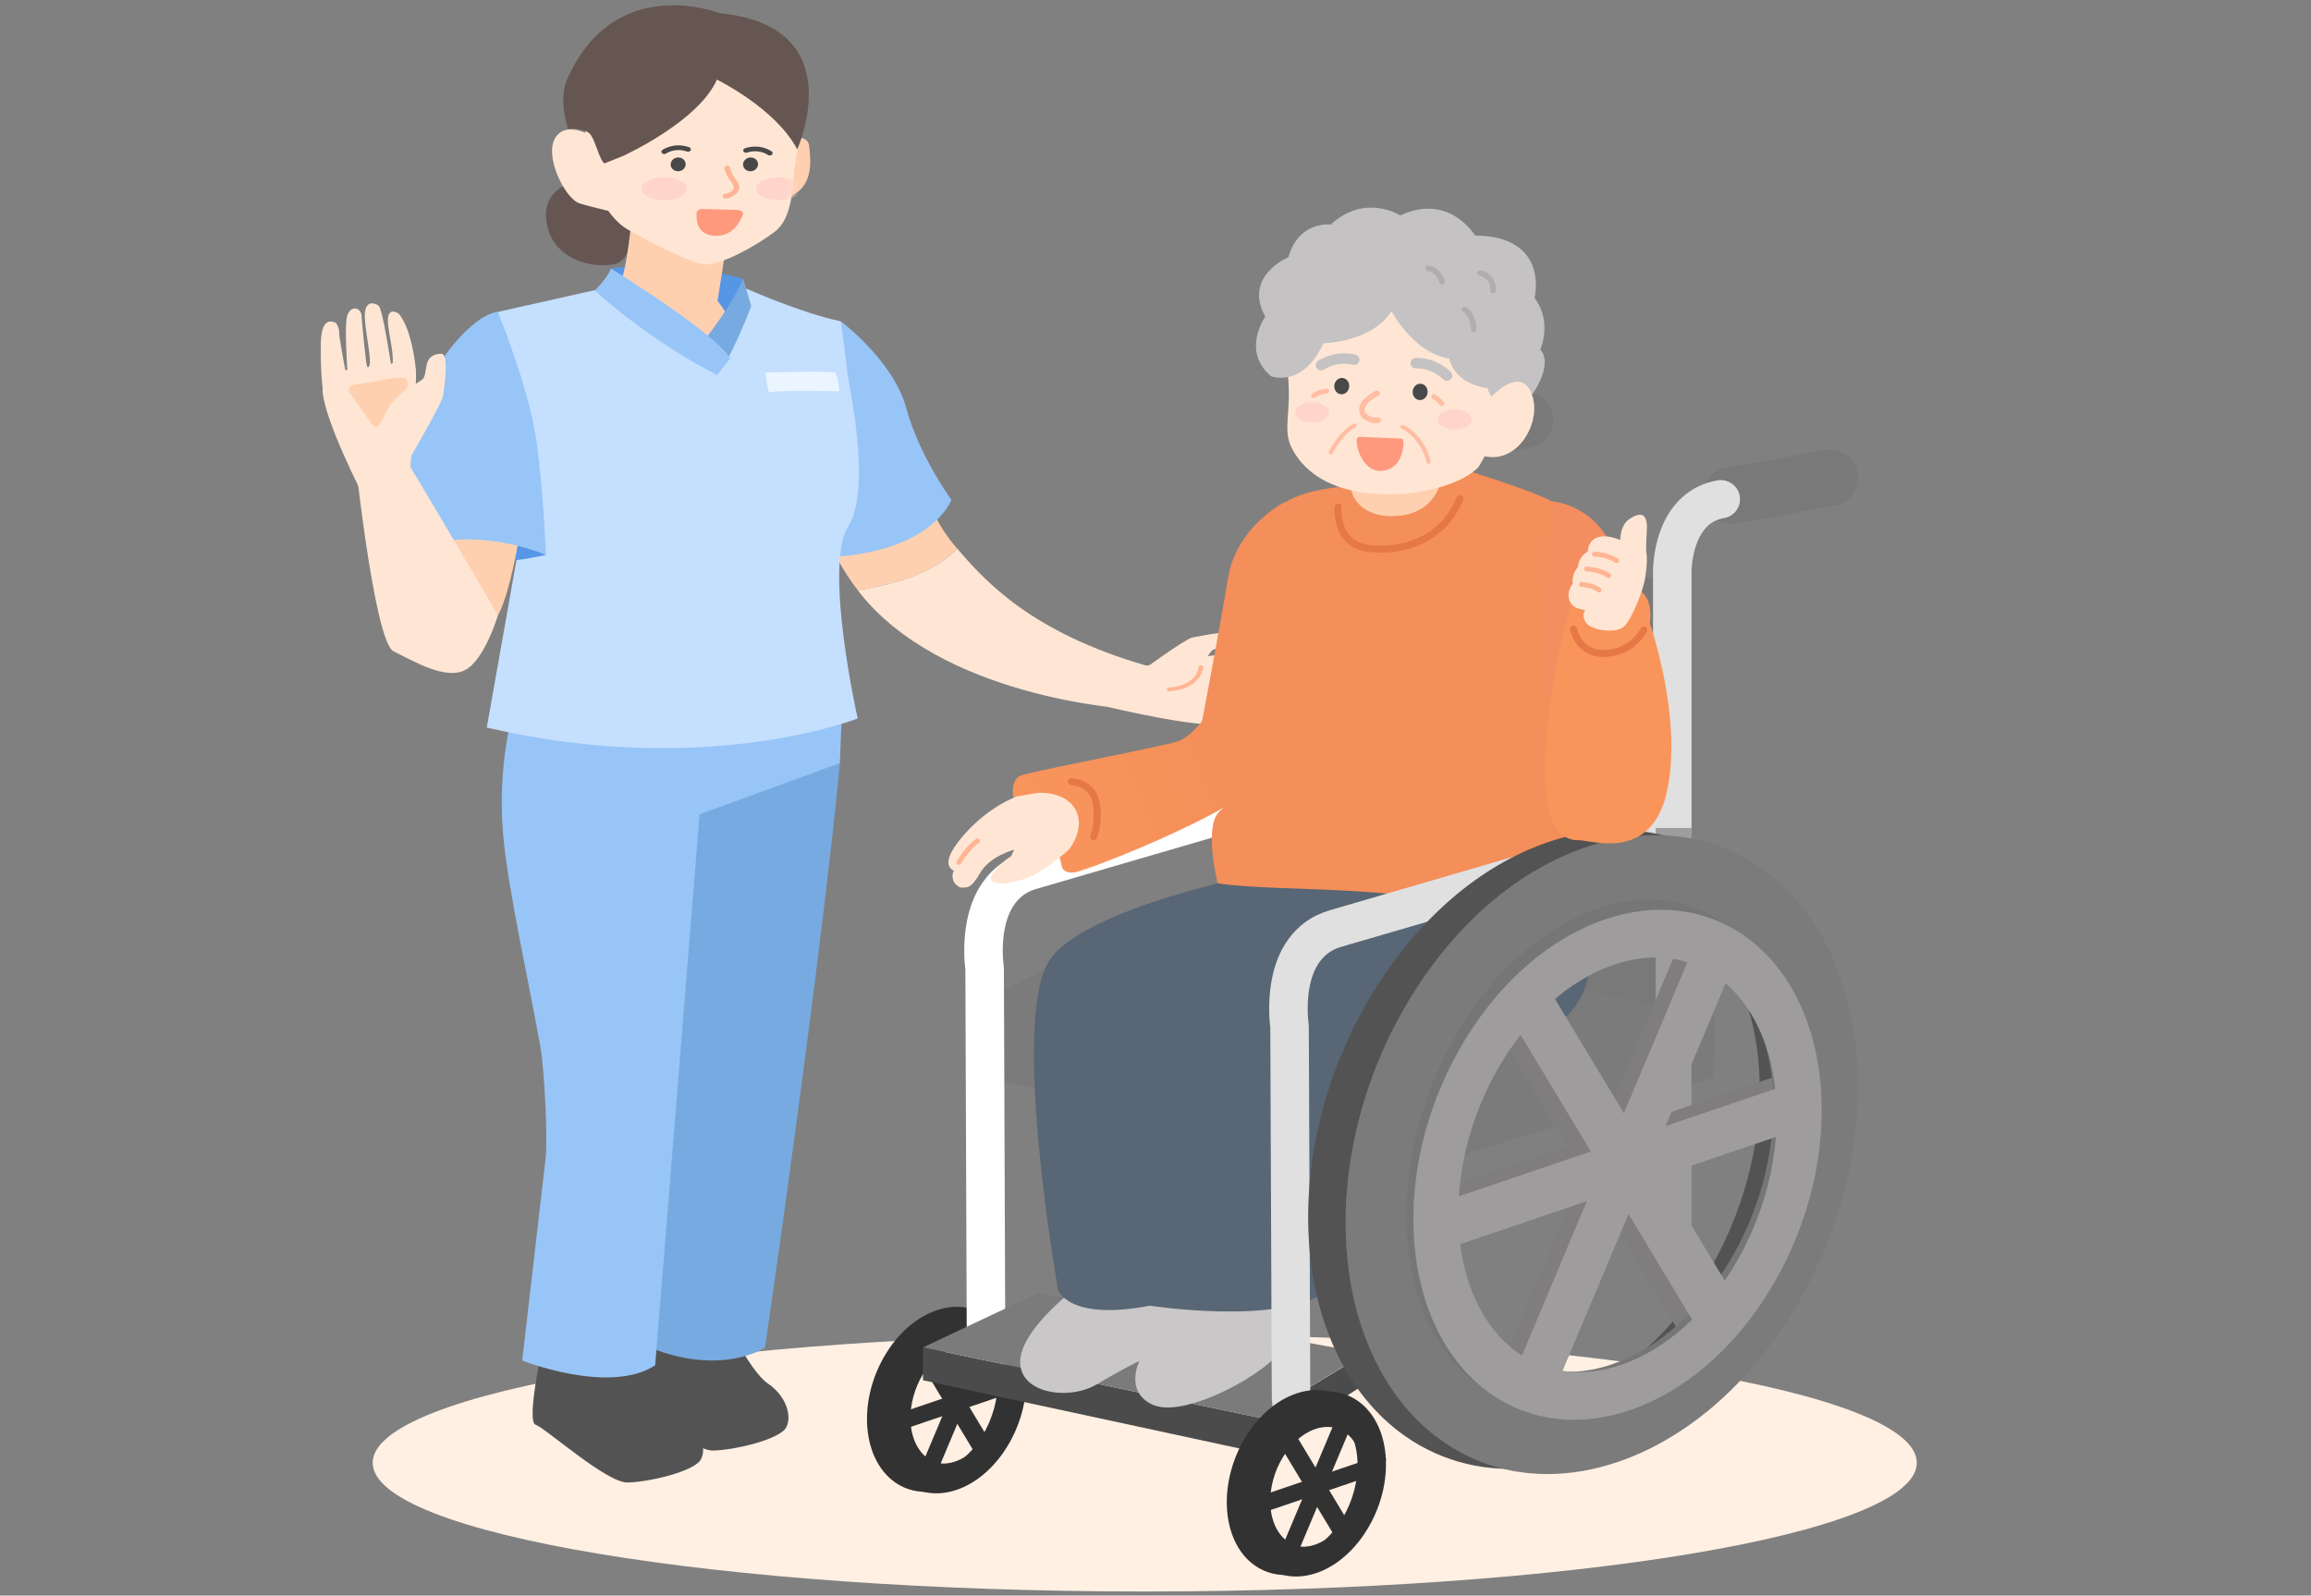 <svg width="320" height="221" viewBox="0 0 320 221" fill="none" xmlns="http://www.w3.org/2000/svg">
<rect x="0" y="0" width="320" height="221" fill="#808080" stroke="none"/>
<g clip-path="url(#clip0_8737_25721)">
<g clip-path="url(#clip1_8737_25721)">
<path d="M158.511 220.433C217.554 220.433 265.417 212.452 265.417 202.607C265.417 192.763 217.554 184.782 158.511 184.782C99.469 184.782 51.605 192.763 51.605 202.607C51.605 212.452 99.469 220.433 158.511 220.433Z" fill="#FFF0E3"/>
<path d="M100.614 183.116C100.614 183.116 103.958 190.043 106.335 191.63C108.713 193.218 109.753 196.024 108.862 197.707C107.97 199.391 101.58 200.875 98.682 200.912C95.785 200.949 87.313 193.35 85.977 192.909C84.64 192.468 86.942 182.092 86.942 182.092L100.615 183.115L100.614 183.116Z" fill="#545353"/>
<path d="M88.802 187.539C88.802 187.539 92.147 194.466 94.524 196.053C96.902 197.641 97.942 200.447 97.051 202.13C96.16 203.813 89.768 205.298 86.871 205.335C83.973 205.372 75.502 197.773 74.165 197.332C72.829 196.891 75.131 186.515 75.131 186.515L88.804 187.538L88.802 187.539Z" fill="#545353"/>
<path d="M115.687 98.448L116.291 105.697C116.291 105.697 114.472 127.318 105.94 186.649C105.94 186.649 100.083 190.671 89.978 186.649V109.715L115.687 98.448Z" fill="#77AAE0"/>
<path d="M71.163 98.187C71.163 98.187 68.785 105.71 69.676 115.687C70.363 123.367 73.328 136.452 74.858 145.176C75.353 147.996 75.876 157.607 75.548 160.445L72.309 188.437C72.309 188.437 84.333 193.231 90.721 189.112L96.872 112.782L116.292 105.697L116.743 94.436L71.161 98.188L71.163 98.187Z" fill="#98C5F7"/>
<path d="M132.534 75.978C129.84 72.857 129.202 70.674 129.202 70.674L115.688 76.871C116.573 78.617 117.611 80.239 118.764 81.748C122.721 81.161 129.166 79.67 132.534 75.977V75.978Z" fill="#FFD0B0"/>
<path d="M132.534 75.978C129.167 79.67 122.721 81.162 118.765 81.749C130.099 96.573 155.868 98.156 155.868 98.156L158.826 92.223C142.691 87.576 136.354 80.404 132.534 75.979V75.978Z" fill="#FFE6D4"/>
<path d="M116.425 44.506C116.425 44.506 123.712 49.935 125.497 56.545C127.28 63.155 131.739 69.231 131.739 69.231C131.739 69.231 129.063 76.828 113.608 77.225L116.426 44.506H116.425Z" fill="#98C5F7"/>
<path d="M103.298 39.956C103.298 39.956 110.845 43.331 116.425 44.505C116.425 44.505 117.322 50.947 117.322 51.619C117.322 52.291 120.869 67.445 117.441 72.944C114.013 78.442 118.762 99.508 118.762 99.508C118.762 99.508 97.72 107.861 67.403 100.772L71.601 77.078L68.932 43.199L82.331 40.193L103.297 39.958L103.298 39.956Z" fill="#C5DFFF"/>
<path d="M109.867 19.076C109.867 19.076 111.956 18.696 112.063 20.352C112.17 22.008 113.012 26.245 108.455 27.598C103.897 28.95 109.867 19.076 109.867 19.076Z" fill="#FFD0B0"/>
<path d="M84.627 37.206C84.627 37.206 91.433 35.647 102.891 38.593L102.411 43.324L97.259 46.566L87.103 39.791L84.627 37.206Z" fill="#5597E5"/>
<path d="M79.57 25.212C79.57 25.212 74.814 25.995 75.706 30.969C76.599 35.942 81.939 37.206 85.011 36.605C88.083 36.005 88.181 29.085 88.181 29.085L79.57 25.212Z" fill="#665651"/>
<path d="M87.58 29.085C87.58 29.085 86.811 38.263 85.678 39.465C84.963 40.224 96.526 50.584 100.375 47.53C102.783 45.618 99.356 41.679 99.356 41.679L100.641 33.544L87.58 29.084V29.085Z" fill="#FFD0B0"/>
<path d="M111.384 15.478C111.384 15.478 110.218 21.587 109.975 23.722C109.733 25.856 109.723 30.248 107.3 32.077C104.878 33.907 100.174 36.655 97.64 36.605C95.993 36.573 90.624 33.861 86.99 31.828C83.357 29.795 81.221 23.61 81.342 21.069C81.464 18.528 78.434 11.005 86.914 5.923C95.393 0.84 108.839 6.737 109.566 9.582C109.566 9.582 111.747 11.513 111.383 15.478H111.384Z" fill="#FFE6D4"/>
<path d="M82.252 19.033C82.252 19.033 78.572 16.532 76.923 19.033C75.272 21.534 78.224 27.531 80.254 28.169C82.284 28.808 85.678 29.52 85.678 29.52L82.253 19.033H82.252Z" fill="#FFE6D4"/>
<path d="M86.303 21.586C86.303 21.586 96.687 16.875 99.27 11.03C99.27 11.03 107.436 15.015 110.391 20.69C110.391 20.69 118.134 3.593 99.634 1.826C99.634 1.826 85.303 -3.867 78.649 10.724C78.649 10.724 77.186 13.091 78.649 17.862C78.649 17.862 81.086 17.616 81.818 18.707C82.549 19.797 83.012 22.153 83.695 22.633L86.302 21.586H86.303Z" fill="#665651"/>
<path d="M100.441 27.504C100.264 27.504 100.104 27.401 100.063 27.25C100.015 27.075 100.146 26.9 100.356 26.861C100.955 26.747 101.398 26.496 101.542 26.187C101.664 25.929 101.586 25.628 101.312 25.292C100.424 24.2 100.319 23.314 100.316 23.277C100.296 23.098 100.454 22.94 100.667 22.922C100.88 22.906 101.068 23.037 101.088 23.216C101.089 23.228 101.19 23.985 101.953 24.925C102.485 25.579 102.416 26.103 102.264 26.426C102.021 26.942 101.387 27.333 100.526 27.496C100.498 27.502 100.468 27.504 100.441 27.504Z" fill="#FFB594"/>
<path d="M104.96 22.859C104.89 23.385 104.374 23.768 103.804 23.716C103.236 23.663 102.831 23.195 102.899 22.669C102.969 22.143 103.485 21.76 104.055 21.812C104.623 21.865 105.028 22.333 104.96 22.859Z" fill="#494848"/>
<path d="M94.936 22.859C94.866 23.385 94.349 23.768 93.78 23.716C93.212 23.663 92.806 23.195 92.875 22.669C92.944 22.143 93.461 21.76 94.03 21.812C94.599 21.865 95.004 22.333 94.936 22.859Z" fill="#494848"/>
<path d="M106.592 21.536C106.511 21.536 106.428 21.515 106.359 21.47C104.942 20.57 103.524 21.107 103.465 21.131C103.271 21.207 103.04 21.138 102.95 20.975C102.858 20.812 102.939 20.62 103.133 20.543C103.209 20.512 105.026 19.806 106.829 20.951C106.999 21.06 107.033 21.264 106.903 21.407C106.827 21.492 106.711 21.536 106.594 21.536H106.592Z" fill="#494848"/>
<path d="M91.973 21.338C91.862 21.338 91.751 21.298 91.675 21.221C91.538 21.083 91.56 20.879 91.724 20.764C91.788 20.718 93.339 19.654 95.424 20.387C95.622 20.456 95.715 20.647 95.632 20.812C95.55 20.978 95.323 21.056 95.125 20.987C93.485 20.41 92.273 21.229 92.221 21.263C92.149 21.313 92.061 21.338 91.974 21.338H91.973Z" fill="#494848"/>
<path d="M102.077 29.081L97.366 28.939C96.891 28.925 96.488 29.137 96.463 29.414C96.377 30.387 96.475 32.46 98.822 32.648C101.414 32.856 102.498 30.735 102.875 29.683C102.983 29.382 102.604 29.097 102.079 29.082L102.077 29.081Z" fill="#FF997D"/>
<path d="M97.26 47.44C97.26 47.44 101.465 42.278 102.892 38.593L104.022 42.389C104.022 42.389 100.753 50.988 99.377 51.365L97.26 47.44Z" fill="#77AAE0"/>
<path d="M84.627 37.206C84.627 37.206 99.363 46.299 101.092 49.668L99.313 51.939C99.313 51.939 90.934 47.921 82.333 40.22C82.333 40.22 83.761 38.992 84.629 37.207L84.627 37.206Z" fill="#98C5F7"/>
<path d="M106.4 51.587C106.4 51.587 113.683 51.369 115.688 51.587C115.688 51.587 116.133 52.647 116.208 54.206C116.208 54.206 108.753 53.946 106.449 54.351L105.94 51.643L106.399 51.587H106.4Z" fill="#EBF5FF"/>
<path d="M91.972 27.726C93.712 27.726 95.122 27.012 95.122 26.131C95.122 25.25 93.712 24.536 91.972 24.536C90.233 24.536 88.823 25.25 88.823 26.131C88.823 27.012 90.233 27.726 91.972 27.726Z" fill="#FFD5C9"/>
<mask id="mask0_8737_25721" style="mask-type:luminance" maskUnits="userSpaceOnUse" x="80" y="3" width="32" height="34">
<path d="M111.384 15.478C111.384 15.478 110.218 21.587 109.975 23.722C109.733 25.856 109.723 30.248 107.3 32.077C104.878 33.907 100.174 36.655 97.64 36.605C95.993 36.573 90.624 33.861 86.99 31.828C83.357 29.795 81.221 23.61 81.342 21.069C81.464 18.528 78.434 11.005 86.914 5.923C95.393 0.84 108.839 6.737 109.566 9.582C109.566 9.582 111.747 11.513 111.383 15.478H111.384Z" fill="white"/>
</mask>
<g mask="url(#mask0_8737_25721)">
<path d="M107.825 27.726C109.564 27.726 110.974 27.012 110.974 26.131C110.974 25.25 109.564 24.536 107.825 24.536C106.086 24.536 104.676 25.25 104.676 26.131C104.676 27.012 106.086 27.726 107.825 27.726Z" fill="#FFD5C9"/>
</g>
<path d="M75.593 76.871C75.593 76.871 71.884 77.662 69.209 77.828L69.878 73.317L75.593 76.871Z" fill="#5597E5"/>
<path d="M55.947 72.382C55.947 72.382 53.42 85.102 55.054 86.349C56.689 87.596 63.079 90.215 68.429 85.851C68.429 85.851 70.064 85.283 72.144 73.005C74.224 60.727 55.945 72.382 55.945 72.382H55.947Z" fill="#FFD0B0"/>
<path d="M68.933 43.198C68.933 43.198 73.185 53.6 74.225 60.729C75.265 67.858 75.593 76.872 75.593 76.872C75.593 76.872 68.169 73.521 59.847 75.168L53.13 76.599C53.13 76.599 55.499 63.617 57.729 56.801C59.958 49.985 65.582 43.545 68.933 43.198Z" fill="#98C5F7"/>
<path d="M48.891 61.043C48.891 61.043 51.725 88.844 54.505 90.216C57.285 91.587 61.633 94.187 64.363 92.825C67.093 91.463 68.936 85.243 68.936 85.243C68.936 85.243 62.15 73.541 56.82 64.668C51.49 55.796 48.892 61.043 48.892 61.043H48.891Z" fill="#FFE6D4"/>
<path d="M157.691 92.382C157.691 92.382 167.442 90.637 169.321 90.688C171.201 90.739 170.671 99.317 168.558 100.158C166.443 101 153.298 97.896 153.298 97.896L157.691 92.382V92.382Z" fill="#FFE6D4"/>
<path d="M157.653 93.224C157.653 93.224 164.06 88.519 165.088 88.304C166.116 88.089 171.141 87.094 171.219 87.933C171.41 90.032 168.32 89.397 167.716 90.228C167.112 91.059 166.443 91.821 166.443 91.821L157.653 93.224Z" fill="#FFE6D4"/>
<path d="M169.321 90.688C169.321 90.688 175.041 90.206 177.424 91.882C177.424 91.882 178.455 92.666 177.09 92.975C175.725 93.284 171.978 92.242 170.075 92.983V93.304C170.075 93.304 177.84 93.363 178.281 93.745C178.721 94.125 178.828 94.809 177.087 95.098C175.347 95.387 170.788 94.916 169.871 95.263C169.871 95.263 169.669 95.648 170.027 95.729C170.385 95.809 177.067 95.44 177.446 95.495C177.826 95.549 178.519 96.49 177.223 96.951C175.927 97.411 170.053 97.587 170.053 97.587L169.915 98.079C169.915 98.079 175.033 98.033 175.525 97.953C176.017 97.873 176.933 97.753 177 97.993C177.067 98.234 178.073 99.576 173.938 99.958C169.804 100.338 167.703 100.296 167.703 100.296L167.592 94.686L169.322 90.687L169.321 90.688Z" fill="#FFE6D4"/>
<path d="M161.887 95.757C161.729 95.757 161.592 95.655 161.577 95.519C161.562 95.374 161.689 95.248 161.86 95.235C165.789 94.934 165.97 92.493 165.975 92.389C165.983 92.249 166.121 92.139 166.287 92.139C166.292 92.139 166.296 92.139 166.301 92.139C166.472 92.145 166.605 92.266 166.599 92.41C166.598 92.44 166.405 95.411 161.917 95.755C161.908 95.755 161.898 95.755 161.889 95.755L161.887 95.757Z" fill="#FFB594"/>
<path d="M56.819 64.669C56.819 64.669 57.792 52.944 57.577 51.14C57.452 50.093 46.591 51.902 45.122 52.717C42.88 53.962 49.637 67.344 49.637 67.344L56.818 64.668L56.819 64.669Z" fill="#FFE6D4"/>
<path d="M56.562 63.797C56.562 63.797 61.146 55.93 61.319 54.919C61.491 53.908 62.259 48.974 61.106 48.999C58.227 49.061 59.452 51.949 58.391 52.626C57.329 53.303 56.371 54.033 56.371 54.033L56.562 63.798V63.797Z" fill="#FFE6D4"/>
<path d="M57.577 51.14C57.577 51.14 57.105 45.684 55.225 43.463C55.225 43.463 54.01 42.533 53.749 43.878C53.489 45.223 54.549 48.438 54.372 50.29L54.137 50.414C54.137 50.414 52.976 42.696 52.407 42.318C51.837 41.941 50.719 41.608 50.528 43.31C50.337 45.013 51.516 49.706 51.153 50.624C51.153 50.624 50.976 51.08 50.825 50.746C50.674 50.412 50.068 44.283 50.082 43.912C50.133 42.646 48.612 42.132 48.089 43.698C47.652 45.005 48.099 51.245 48.099 51.245H47.809C47.809 51.245 46.909 46.523 46.96 46.042C47.012 45.561 46.627 44.661 46.293 44.625C45.957 44.589 44.453 43.789 44.418 47.797C44.383 51.806 44.686 53.815 44.686 53.815L52.336 53.265L57.578 51.139L57.577 51.14Z" fill="#FFE6D4"/>
<path d="M52.854 58.356C53.826 56.177 54.54 55.281 56.185 53.977C56.543 53.694 56.606 52.499 56.133 52.385C54.864 52.081 52.074 52.851 48.891 53.313C48.466 53.375 48.145 54.016 48.381 54.319L51.419 58.664C51.681 58.999 52.337 59.512 52.854 58.356Z" fill="#FFD0B0"/>
<path d="M196.061 70.511C197.145 70.773 231.68 81.019 231.68 81.019L233.031 143.89L188.595 132.619L196.062 70.513L196.061 70.511Z" fill="#7A7979"/>
<path d="M137.346 137.98V149.576L198.683 161.171L237.256 149.246L237.51 140.939L137.346 137.98Z" fill="#7C7B7B"/>
<path d="M199.469 153.903L237.51 140.939L162.468 125.193L137.346 137.98L198.137 153.903H199.469Z" fill="#7C7B7B"/>
<path d="M129.193 206.562C127.28 206.811 125.456 206.385 123.928 205.309C121.597 203.67 120.188 200.673 120.06 197.088C119.945 193.849 120.864 190.454 122.647 187.531C124.46 184.56 126.958 182.414 129.681 181.488C132.224 180.624 134.722 180.921 136.716 182.324C139.047 183.963 140.455 186.96 140.583 190.545C140.698 193.785 139.78 197.18 137.997 200.102C136.184 203.073 133.685 205.22 130.962 206.145C130.368 206.347 129.776 206.485 129.192 206.561L129.193 206.562ZM131.484 183.633C131.055 183.688 130.617 183.792 130.173 183.942C125.743 185.448 122.299 191.169 122.496 196.693C122.596 199.526 123.667 201.863 125.432 203.106C126.874 204.12 128.616 204.322 130.472 203.692C134.902 202.187 138.345 196.466 138.149 190.942C138.048 188.109 136.978 185.771 135.213 184.529C134.117 183.758 132.846 183.456 131.484 183.633Z" fill="#333232"/>
<path d="M128.335 203.506L127.518 203.204L135.163 185.026L135.98 185.326L128.335 203.506Z" fill="#333232"/>
<path d="M135.525 202.137L126.338 186.882L127.114 186.304L136.301 201.559L135.525 202.137Z" fill="#333232"/>
<path d="M124.427 196.743L124.245 195.836L141.939 189.822L142.121 190.73L124.427 196.743Z" fill="#333232"/>
<path d="M131.143 204.596C129.578 204.799 128.085 204.451 126.836 203.572C124.925 202.228 123.769 199.767 123.664 196.821C123.569 194.154 124.325 191.359 125.794 188.952C127.284 186.51 129.335 184.746 131.57 183.987C133.651 183.28 135.695 183.523 137.325 184.67C139.237 186.014 140.392 188.475 140.497 191.42C140.592 194.088 139.836 196.883 138.368 199.29C136.877 201.732 134.826 203.496 132.591 204.254C132.104 204.42 131.62 204.533 131.142 204.595L131.143 204.596ZM133.022 185.547C132.664 185.593 132.3 185.679 131.935 185.802C128.202 187.07 125.3 191.882 125.466 196.529C125.551 198.917 126.456 200.89 127.949 201.94C129.156 202.79 130.676 202.967 132.228 202.439C135.961 201.171 138.862 196.359 138.697 191.713C138.612 189.324 137.706 187.352 136.214 186.302C135.291 185.652 134.185 185.395 133.022 185.547Z" fill="#333232"/>
<path d="M130.693 206.77C128.78 207.019 126.956 206.593 125.428 205.517C123.097 203.878 121.688 200.881 121.56 197.296C121.445 194.057 122.364 190.662 124.147 187.739C125.96 184.768 128.458 182.622 131.181 181.696C133.724 180.832 136.222 181.129 138.216 182.532C140.547 184.171 141.955 187.167 142.083 190.753C142.198 193.993 141.28 197.388 139.497 200.31C137.684 203.282 135.185 205.428 132.462 206.353C131.868 206.555 131.276 206.693 130.692 206.769L130.693 206.77ZM132.984 183.841C132.555 183.896 132.117 184 131.673 184.15C127.243 185.656 123.799 191.377 123.996 196.901C124.096 199.734 125.167 202.071 126.932 203.312C128.374 204.326 130.116 204.529 131.972 203.899C136.402 202.393 139.845 196.673 139.649 191.148C139.548 188.315 138.478 185.978 136.713 184.737C135.617 183.966 134.346 183.664 132.984 183.841Z" fill="#333232"/>
<path d="M131.547 204.606C130.025 204.804 128.575 204.465 127.358 203.61C125.502 202.303 124.378 199.914 124.276 197.053C124.185 194.462 124.918 191.75 126.343 189.414C127.791 187.042 129.783 185.33 131.955 184.592C133.977 183.904 135.966 184.14 137.553 185.257C139.409 186.563 140.533 188.953 140.635 191.814C140.726 194.405 139.993 197.117 138.568 199.453C137.12 201.825 135.128 203.537 132.956 204.275C132.483 204.435 132.012 204.546 131.547 204.606ZM133.366 186.16C133.022 186.205 132.672 186.288 132.319 186.407C128.718 187.631 125.917 192.275 126.077 196.761C126.16 199.066 127.032 200.969 128.471 201.98C129.634 202.798 131.098 202.968 132.592 202.46C136.193 201.236 138.994 196.59 138.834 192.106C138.751 189.801 137.879 187.898 136.44 186.887C135.551 186.262 134.486 186.015 133.366 186.16Z" fill="#333232"/>
<path d="M125.495 197.842L125.131 196.027L140.112 190.935L140.476 192.75L125.495 197.842Z" fill="#333232"/>
<path d="M136.056 201.656L127.999 188.277L129.551 187.12L137.608 200.5L136.056 201.656Z" fill="#333232"/>
<path d="M129.797 203.78L128.164 203.176L135.809 184.998L137.443 185.6L129.797 203.78Z" fill="#333232"/>
<path d="M197.48 64.515C195.614 64.515 193.959 63.189 193.618 61.3C193.235 59.177 194.655 57.146 196.789 56.765L210.453 54.324C212.588 53.942 214.632 55.354 215.015 57.476C215.399 59.599 213.98 61.63 211.844 62.011L198.18 64.452C197.945 64.494 197.711 64.515 197.48 64.515Z" fill="#7A7979"/>
<path d="M136.55 192.51C135.08 192.51 133.887 191.329 133.882 189.869L133.674 134.316C133.573 133.525 133.298 130.779 133.854 127.775C134.255 125.607 135.004 123.731 136.082 122.197C137.509 120.166 139.465 118.775 141.895 118.061C148.823 116.027 178.762 107.308 186.67 105.005V71.248C186.665 70.858 186.676 68.423 187.592 65.762C188.977 61.737 191.821 59.163 195.595 58.516C197.046 58.267 198.427 59.234 198.677 60.678C198.928 62.121 197.954 63.493 196.501 63.742C195.825 63.859 193.764 64.212 192.639 67.48C191.991 69.364 192.004 71.164 192.004 71.181C192.004 71.197 192.004 71.214 192.004 71.229V106.991C192.004 108.168 191.223 109.205 190.087 109.536C189.7 109.649 151.36 120.812 143.406 123.148C137.709 124.82 138.964 133.645 138.977 133.735C138.998 133.865 139.007 133.991 139.007 134.123L139.215 189.849C139.22 191.314 138.031 192.505 136.557 192.511C136.554 192.511 136.551 192.511 136.547 192.511L136.55 192.51Z" fill="white"/>
<path d="M239.702 72.537C237.836 72.537 236.181 71.211 235.84 69.322C235.456 67.199 236.877 65.168 239.011 64.787L252.675 62.346C254.811 61.964 256.853 63.376 257.237 65.498C257.62 67.621 256.201 69.651 254.066 70.033L240.402 72.474C240.167 72.516 239.933 72.537 239.702 72.537Z" fill="#7A7979"/>
<path d="M127.808 186.624V191.174L174.405 201.219L189.12 191.617V187.444L174.373 196.362L127.808 186.624Z" fill="#4C4B4B"/>
<path d="M143.785 179.078L127.808 186.624L174.373 196.362L189.061 187.444L143.785 179.078Z" fill="#7C7B7B"/>
<path d="M149.438 178.027C149.438 178.027 141.414 183.914 141.265 188.504C141.117 193.094 148.101 193.981 151.817 191.764C155.532 189.549 157.762 188.504 157.762 188.504C157.762 188.504 155.682 192.728 159.545 194.535C163.408 196.344 172.474 191.742 176.04 188.504C179.607 185.264 178.418 178.027 178.418 178.027H149.438Z" fill="#C9C7C7"/>
<path d="M183.058 119.305C183.058 119.305 150.186 124.569 145.109 133.36C140.032 142.151 146.506 178.625 146.506 178.625C146.506 178.625 147.863 183.039 159.211 180.84C159.211 180.84 176.529 183.538 183.392 179.077C183.392 179.077 180.242 158.639 185.42 150.322C190.577 142.038 231.097 154.311 217.381 120.172C214.304 112.513 183.057 119.304 183.057 119.304L183.058 119.305Z" fill="#586675"/>
<path d="M188.583 67.292C188.583 67.292 186.975 71.701 193.683 71.274C193.683 71.274 198.511 70.437 199.992 65.746L200.748 64.466C200.748 64.466 214.432 68.409 216.57 70.467C218.709 72.525 218.257 103.308 217.358 106.959C216.459 110.609 218.348 129.093 213.75 127.728C194.578 122.034 177.733 123.743 168.615 122.344C168.615 122.344 166.6 114.358 168.894 112.366C175.74 106.42 172.603 92.944 173.13 88.787C173.656 84.629 173.556 76.698 175.74 71.918C177.925 67.137 188.584 67.292 188.584 67.292H188.583Z" fill="#F48E5A"/>
<path d="M177.997 69.489C177.997 69.489 171.242 72.755 170.033 80.111C168.825 87.466 166.43 99.994 166.43 99.994L178.34 102.783L177.997 69.489Z" fill="#F48E5A"/>
<path d="M214.943 69.448C214.943 69.448 222.375 69.894 224.279 78.975C226.184 88.056 228.635 102.83 228.635 102.83L221.834 104.044L213.491 95.705L214.943 69.446V69.448Z" fill="#F48D5F"/>
<path d="M187.114 67.998C187.114 67.998 187.849 71.431 192.607 71.484C197.367 71.538 199.258 68.563 199.63 66.065L187.114 67.998Z" fill="#FFD0B0"/>
<path d="M191.217 76.541C190.594 76.541 189.986 76.502 189.405 76.426C186.728 76.081 185.616 74.38 185.155 73.013C184.671 71.577 184.8 70.235 184.806 70.179C184.834 69.915 185.071 69.721 185.338 69.748C185.604 69.775 185.798 70.011 185.772 70.275C185.753 70.465 185.36 74.931 189.53 75.468C193.716 76.009 199.409 74.611 201.68 68.892C201.778 68.644 202.061 68.522 202.309 68.621C202.558 68.718 202.681 68.998 202.581 69.246C200.424 74.68 195.457 76.539 191.217 76.54V76.541Z" fill="#E57846"/>
<path d="M140.613 111.94C140.613 111.94 139.382 108.069 141.46 107.381C143.537 106.693 161.241 103.351 163.121 102.662C165.001 101.972 166.532 99.756 166.532 99.756C166.532 99.756 177.956 100.677 176.67 105.847C175.384 111.017 150.263 120.75 148.68 120.849C147.097 120.948 147.017 119.969 147.017 119.969C147.017 119.969 145.796 112.763 140.612 111.94H140.613Z" fill="url(#paint0_linear_8737_25721)"/>
<path d="M143.815 109.807C143.815 109.807 147.512 109.559 148.926 112.147C150.34 114.734 148.053 117.627 148.053 117.627C148.053 117.627 144.022 121.429 141.004 121.975L139.229 122.377C139.229 122.377 136.404 122.572 137.43 121.043C138.457 119.514 140.009 118.584 140.009 118.584L140.439 117.684C140.439 117.684 137.067 118.552 135.723 120.91C134.379 123.267 133.831 122.851 133.262 122.939C132.693 123.026 131.438 122.018 132.064 120.585C132.064 120.585 130.727 120.134 131.657 118.209C132.588 116.282 136.157 112.11 140.869 110.287L143.815 109.807Z" fill="#FFE6D4"/>
<path d="M132.785 119.785C132.73 119.785 132.673 119.771 132.621 119.743C132.457 119.652 132.398 119.446 132.489 119.283C132.536 119.201 133.639 117.246 135.166 116.182C135.32 116.076 135.532 116.113 135.639 116.266C135.746 116.418 135.708 116.629 135.555 116.736C134.154 117.711 133.092 119.591 133.082 119.611C133.02 119.721 132.904 119.784 132.785 119.784V119.785Z" fill="#FFB594"/>
<path d="M151.422 116.372C151.351 116.372 151.28 116.357 151.211 116.325C150.97 116.209 150.868 115.922 150.984 115.682C150.99 115.666 151.76 114.003 151.308 111.306C150.895 108.844 148.432 108.763 148.328 108.761C148.061 108.754 147.847 108.535 147.853 108.27C147.858 108.005 148.081 107.789 148.343 107.797C149.508 107.814 151.826 108.536 152.263 111.148C152.77 114.168 151.894 116.023 151.857 116.101C151.773 116.273 151.6 116.375 151.419 116.375L151.422 116.372Z" fill="#E57846"/>
<path d="M179.946 43.158C179.946 43.158 177.698 46.988 178.301 51.809C178.904 56.631 177.584 59.333 178.777 61.864C180.083 64.633 183.821 68.908 193.785 68.417C193.785 68.417 201.092 68.126 204.654 64.779C204.654 64.779 207.377 60.776 208.511 54.672C209.644 48.568 209.497 34.511 201.52 33.523C193.543 32.534 182.326 30.963 179.946 43.157V43.158Z" fill="#FFE6D4"/>
<path d="M186.819 53.593C186.75 54.216 186.233 54.67 185.664 54.608C185.095 54.546 184.69 53.991 184.76 53.367C184.829 52.745 185.346 52.29 185.915 52.352C186.484 52.415 186.889 52.969 186.819 53.593Z" fill="#494848"/>
<path d="M182.917 51.297C182.686 51.297 182.457 51.187 182.316 50.983C182.089 50.653 182.173 50.203 182.505 49.977C182.599 49.913 184.848 48.409 187.693 49.124C188.083 49.221 188.318 49.615 188.22 50.002C188.122 50.388 187.725 50.624 187.337 50.526C185.123 49.97 183.347 51.158 183.329 51.17C183.203 51.256 183.059 51.297 182.918 51.297H182.917Z" fill="#C4C2C2"/>
<path d="M197.675 54.393C197.605 55.015 197.089 55.47 196.519 55.408C195.951 55.345 195.546 54.791 195.614 54.167C195.684 53.544 196.2 53.09 196.77 53.152C197.338 53.215 197.743 53.769 197.675 54.393Z" fill="#494848"/>
<path d="M200.368 52.754C200.174 52.754 199.98 52.677 199.837 52.525C199.811 52.498 198.317 50.962 196.065 51.025C196.059 51.025 196.051 51.025 196.045 51.025C195.652 51.025 195.328 50.714 195.318 50.322C195.306 49.922 195.624 49.59 196.025 49.578C198.955 49.496 200.822 51.454 200.901 51.537C201.175 51.83 201.158 52.287 200.864 52.559C200.723 52.688 200.546 52.753 200.368 52.753V52.754Z" fill="#C4C2C2"/>
<path d="M190.465 58.614C189.492 58.614 188.637 57.879 188.596 57.843L188.559 57.811L188.532 57.771C188.2 57.291 188.106 56.788 188.252 56.278C188.618 54.992 190.452 54.166 190.531 54.131C190.726 54.044 190.956 54.131 191.044 54.326C191.132 54.521 191.044 54.748 190.847 54.836C190.408 55.031 189.219 55.71 188.998 56.489C188.922 56.758 188.97 57.022 189.146 57.294C189.421 57.517 190.144 57.971 190.735 57.808C190.942 57.752 191.156 57.871 191.213 58.077C191.27 58.282 191.15 58.495 190.943 58.551C190.783 58.595 190.624 58.614 190.467 58.614H190.465Z" fill="#FFBDA3"/>
<path d="M199.631 56.226C199.507 56.226 199.387 56.158 199.328 56.04C199.22 55.829 198.682 55.424 198.35 55.217C198.191 55.118 198.143 54.909 198.244 54.751C198.344 54.593 198.554 54.546 198.713 54.646C198.877 54.748 199.705 55.282 199.934 55.737C200.018 55.904 199.951 56.106 199.783 56.19C199.734 56.214 199.683 56.226 199.631 56.226Z" fill="#FFBDA3"/>
<path d="M181.906 55.126C181.799 55.126 181.695 55.076 181.628 54.982C181.52 54.829 181.558 54.619 181.711 54.512C182.614 53.885 183.657 53.844 183.701 53.841C183.887 53.835 184.046 53.981 184.052 54.167C184.059 54.353 183.912 54.508 183.726 54.516C183.717 54.516 182.835 54.556 182.103 55.066C182.043 55.107 181.976 55.127 181.908 55.127L181.906 55.126Z" fill="#FFBDA3"/>
<path d="M188.202 60.499L194.048 60.75C194.222 60.758 194.356 61.004 194.349 61.309C194.32 62.325 194.014 64.46 192.009 65.095C189.623 65.851 188.082 63.422 187.846 61.231C187.805 60.852 187.979 60.487 188.202 60.497V60.499Z" fill="#FF997D"/>
<path d="M197.818 64.245C197.685 64.245 197.567 64.155 197.536 64.021C196.748 60.635 194.11 59.378 194.083 59.367C193.937 59.3 193.874 59.128 193.941 58.983C194.008 58.838 194.181 58.775 194.327 58.842C194.446 58.895 197.249 60.219 198.103 63.891C198.139 64.046 198.041 64.202 197.884 64.238C197.862 64.243 197.84 64.245 197.818 64.245Z" fill="#FFBDA3"/>
<path d="M184.269 62.957C184.224 62.957 184.178 62.946 184.135 62.923C183.993 62.849 183.937 62.674 184.011 62.533C185.606 59.49 187.371 58.707 187.446 58.675C187.593 58.612 187.765 58.679 187.828 58.826C187.891 58.972 187.824 59.142 187.677 59.206C187.656 59.215 186.014 59.963 184.528 62.8C184.476 62.899 184.374 62.955 184.269 62.955V62.957Z" fill="#FFBDA3"/>
<path d="M175.998 52.109C175.998 52.109 180.392 53.817 183.233 47.554C183.233 47.554 189.978 47.403 192.675 43.102C192.675 43.102 195.77 48.951 200.682 49.662C200.682 49.662 201.17 53.061 205.943 53.763C205.943 53.763 207.184 57.642 210.786 55.928C212.285 55.214 215.156 50.363 213.277 48.422C213.277 48.422 215.012 44.629 212.491 41.253C212.491 41.253 214.635 32.72 204.254 32.62C204.254 32.62 200.69 26.656 193.901 29.832C193.901 29.832 189.007 26.712 184.276 31.101C184.276 31.101 179.837 30.527 178.405 35.621C178.405 35.621 172.083 38.229 175.197 43.847C175.197 43.847 171.829 48.603 175.999 52.108L175.998 52.109Z" fill="#C4C2C2"/>
<path d="M206.244 55.228C206.244 55.228 210.736 50.102 212.219 54.941C213.35 58.631 210.125 64.399 205.364 63.138C205.364 63.138 203.741 58.944 206.244 55.228Z" fill="#FFE6D4"/>
<path d="M178.771 200.531C177.302 200.531 176.109 195.098 176.104 193.636L175.896 142.337C175.795 141.546 175.52 138.799 176.075 135.796C176.477 133.628 177.226 131.751 178.304 130.218C179.731 128.187 181.687 126.796 184.117 126.082C191.044 124.048 220.984 115.329 228.892 113.026V79.269C228.886 78.879 228.898 76.444 229.814 73.783C231.199 69.758 234.042 67.183 237.817 66.536C239.269 66.287 240.648 67.255 240.899 68.699C241.149 70.142 240.176 71.514 238.723 71.763C238.046 71.88 235.986 72.233 234.861 75.501C234.213 77.385 234.226 79.184 234.226 79.202C234.226 79.218 234.226 79.234 234.226 79.25V115.012C234.226 116.189 233.444 117.226 232.308 117.557C231.922 117.67 193.582 128.833 185.628 131.169C179.931 132.841 181.186 141.665 181.199 141.755C181.22 141.886 181.229 142.012 181.229 142.144L181.436 193.616C181.442 195.081 180.252 196.272 178.779 196.279C178.775 196.279 178.773 200.532 178.769 200.532L178.771 200.531Z" fill="#E0E0E0"/>
<path d="M179.013 218.081C177.099 218.33 175.276 217.904 173.747 216.828C171.416 215.189 170.008 212.192 169.88 208.607C169.765 205.367 170.683 201.972 172.466 199.05C174.279 196.078 176.777 193.932 179.501 193.007C182.043 192.143 184.542 192.44 186.535 193.842C188.866 195.482 190.275 198.479 190.403 202.063C190.517 205.303 189.599 208.698 187.816 211.621C186.003 214.592 183.505 216.738 180.782 217.664C180.188 217.865 179.595 218.004 179.011 218.079L179.013 218.081ZM181.303 195.152C180.875 195.207 180.437 195.311 179.993 195.461C175.562 196.967 172.119 202.687 172.315 208.212C172.416 211.044 173.486 213.382 175.251 214.624C176.694 215.638 178.435 215.841 180.291 215.211C184.721 213.705 188.165 207.984 187.969 202.46C187.868 199.627 186.797 197.29 185.032 196.048C183.936 195.276 182.665 194.975 181.303 195.152Z" fill="#333232"/>
<path d="M178.154 215.025L177.338 214.723L184.983 196.543L185.799 196.845L178.154 215.025Z" fill="#333232"/>
<path d="M185.345 213.655L176.159 198.4L176.934 197.823L186.121 213.078L185.345 213.655Z" fill="#333232"/>
<path d="M174.246 208.262L174.065 207.354L191.758 201.341L191.94 202.248L174.246 208.262Z" fill="#333232"/>
<path d="M180.963 216.114C179.398 216.317 177.906 215.969 176.656 215.09C174.745 213.746 173.589 211.286 173.485 208.34C173.389 205.673 174.146 202.877 175.614 200.471C177.104 198.028 179.156 196.265 181.391 195.506C183.471 194.799 185.515 195.041 187.146 196.189C189.057 197.533 190.212 199.993 190.317 202.939C190.413 205.606 189.656 208.402 188.188 210.808C186.698 213.251 184.646 215.014 182.411 215.773C181.924 215.939 181.44 216.051 180.962 216.113L180.963 216.114ZM182.842 197.065C182.484 197.112 182.12 197.198 181.755 197.321C178.022 198.589 175.121 203.401 175.286 208.047C175.371 210.436 176.276 212.409 177.769 213.459C178.976 214.308 180.496 214.486 182.048 213.958C185.781 212.69 188.682 207.878 188.517 203.232C188.432 200.843 187.527 198.87 186.034 197.82C185.111 197.171 184.006 196.914 182.842 197.065Z" fill="#333232"/>
<path d="M180.515 218.289C178.601 218.538 176.778 218.112 175.249 217.036C172.918 215.397 171.51 212.4 171.382 208.815C171.267 205.575 172.185 202.18 173.968 199.258C175.781 196.286 178.279 194.14 181.003 193.215C183.545 192.351 186.044 192.648 188.037 194.05C190.368 195.69 191.777 198.685 191.904 202.271C192.019 205.511 191.101 208.906 189.318 211.829C187.505 214.8 185.007 216.946 182.284 217.872C181.69 218.073 181.097 218.212 180.513 218.287L180.515 218.289ZM182.805 195.36C182.376 195.415 181.939 195.519 181.495 195.669C177.064 197.175 173.621 202.895 173.817 208.42C173.918 211.252 174.988 213.59 176.753 214.831C178.195 215.845 179.937 216.048 181.793 215.417C186.223 213.912 189.667 208.191 189.47 202.667C189.37 199.834 188.299 197.497 186.534 196.256C185.438 195.484 184.167 195.183 182.805 195.36Z" fill="#333232"/>
<path d="M181.367 216.125C179.845 216.322 178.395 215.983 177.179 215.129C175.322 213.822 174.199 211.432 174.097 208.571C174.005 205.981 174.738 203.269 176.164 200.933C177.611 198.561 179.604 196.849 181.775 196.111C183.798 195.423 185.786 195.659 187.373 196.775C189.23 198.082 190.353 200.472 190.455 203.333C190.547 205.923 189.813 208.635 188.388 210.971C186.94 213.343 184.948 215.055 182.776 215.794C182.304 215.954 181.832 216.064 181.367 216.125ZM183.187 197.679C182.842 197.724 182.492 197.806 182.14 197.925C178.538 199.15 175.738 203.795 175.898 208.28C175.98 210.585 176.852 212.487 178.292 213.499C179.454 214.316 180.918 214.487 182.412 213.979C186.013 212.754 188.814 208.109 188.654 203.624C188.571 201.319 187.7 199.417 186.26 198.405C185.372 197.78 184.306 197.534 183.187 197.679Z" fill="#333232"/>
<path d="M175.315 209.359L174.952 207.544L189.933 202.454L190.296 204.269L175.315 209.359Z" fill="#333232"/>
<path d="M185.877 213.174L177.818 199.795L179.37 198.639L187.429 212.018L185.877 213.174Z" fill="#333232"/>
<path d="M179.616 215.298L177.984 214.695L185.628 196.515L187.262 197.118L179.616 215.298Z" fill="#333232"/>
<path d="M234.217 114.683H229.269V173.097H234.217V114.683Z" fill="#9E9C9C"/>
<path d="M212.71 203.21C206.104 204.067 199.806 202.597 194.528 198.885C186.481 193.226 181.613 182.878 181.173 170.496C180.774 159.306 183.947 147.586 190.105 137.494C196.364 127.235 204.991 119.825 214.395 116.627C223.173 113.645 231.801 114.669 238.69 119.514C246.737 125.175 251.604 135.521 252.045 147.903C252.444 159.093 249.271 170.813 243.113 180.906C236.853 191.165 228.227 198.575 218.823 201.772C216.771 202.469 214.726 202.948 212.711 203.21H212.71ZM220.619 124.031C219.138 124.223 217.626 124.58 216.091 125.101C200.793 130.301 188.9 150.053 189.579 169.133C189.928 178.916 193.623 186.987 199.719 191.275C204.698 194.778 210.716 195.478 217.122 193.301C232.419 188.101 244.313 168.349 243.634 149.268C243.285 139.485 239.59 131.414 233.494 127.125C229.707 124.462 225.319 123.419 220.618 124.03L220.619 124.031Z" fill="#545353"/>
<path d="M209.743 192.656L206.924 191.617L233.324 128.839L236.143 129.88L209.743 192.656Z" fill="#7F7D7D"/>
<path d="M234.577 187.929L202.852 135.252L205.531 133.256L237.256 185.933L234.577 187.929Z" fill="#7F7D7D"/>
<path d="M196.253 169.304L195.625 166.169L256.723 145.406L257.351 148.539L196.253 169.304Z" fill="#7F7D7D"/>
<path d="M219.444 196.42C214.04 197.122 208.887 195.919 204.571 192.883C197.972 188.242 193.98 179.746 193.618 169.576C193.29 160.364 195.903 150.713 200.972 142.403C206.117 133.969 213.202 127.88 220.921 125.257C228.104 122.815 235.162 123.653 240.796 127.616C247.394 132.257 251.387 140.753 251.748 150.923C252.076 160.135 249.464 169.786 244.395 178.096C239.249 186.53 232.164 192.619 224.445 195.243C222.765 195.814 221.092 196.205 219.443 196.42H219.444ZM225.933 130.641C224.696 130.801 223.441 131.095 222.179 131.524C209.29 135.905 199.269 152.521 199.839 168.567C200.134 176.816 203.259 183.628 208.413 187.254C212.583 190.187 217.831 190.799 223.191 188.976C236.08 184.596 246.102 167.979 245.53 151.934C245.235 143.684 242.11 136.873 236.956 133.247C233.768 131.004 229.95 130.119 225.933 130.641Z" fill="#777676"/>
<path d="M217.893 203.931C211.287 204.788 204.988 203.319 199.711 199.607C191.664 193.946 186.796 183.6 186.356 171.218C185.957 160.028 189.129 148.308 195.287 138.215C201.547 127.956 210.174 120.546 219.578 117.349C228.356 114.366 236.985 115.39 243.872 120.236C251.919 125.896 256.787 136.243 257.227 148.625C257.626 159.815 254.454 171.535 248.296 181.627C242.036 191.886 233.409 199.296 224.005 202.493C221.954 203.19 219.908 203.669 217.894 203.931H217.893ZM225.802 124.751C224.32 124.944 222.808 125.299 221.273 125.822C205.976 131.021 194.083 150.773 194.762 169.854C195.11 179.638 198.806 187.708 204.902 191.997C209.881 195.499 215.899 196.2 222.305 194.022C237.602 188.824 249.494 169.069 248.816 149.99C248.468 140.207 244.772 132.136 238.676 127.849C234.889 125.186 230.502 124.143 225.8 124.754L225.802 124.751Z" fill="#7C7B7B"/>
<path d="M220.839 196.457C215.584 197.14 210.574 195.971 206.376 193.018C199.964 188.508 196.084 180.255 195.733 170.374C195.414 161.431 197.95 152.063 202.872 143.996C207.869 135.806 214.751 129.892 222.251 127.343C229.235 124.969 236.099 125.784 241.578 129.637C247.99 134.148 251.87 142.401 252.221 152.282C252.54 161.225 250.004 170.592 245.082 178.659C240.085 186.85 233.203 192.764 225.704 195.313C224.07 195.868 222.443 196.249 220.839 196.457ZM227.121 132.758C225.93 132.913 224.721 133.195 223.506 133.609C211.069 137.835 201.4 153.876 201.951 169.365C202.234 177.323 205.248 183.892 210.217 187.388C214.231 190.211 219.285 190.8 224.447 189.046C236.884 184.819 246.553 168.779 246.002 153.289C245.719 145.331 242.705 138.762 237.736 135.267C234.667 133.108 230.99 132.256 227.123 132.758H227.121Z" fill="#9E9C9C"/>
<path d="M199.939 173.095L198.684 166.828L250.415 149.246L251.672 155.513L199.939 173.095Z" fill="#9E9C9C"/>
<path d="M236.411 186.268L208.586 140.066L213.945 136.074L241.769 182.275L236.411 186.268Z" fill="#9E9C9C"/>
<path d="M214.797 193.601L209.158 191.519L235.559 128.741L241.197 130.823L214.797 193.601Z" fill="#9E9C9C"/>
<path d="M204.058 46.043C204.058 46.043 204.05 46.043 204.047 46.043C203.832 46.037 203.664 45.86 203.669 45.648C203.669 45.63 203.702 43.845 202.591 43.222C202.404 43.117 202.338 42.882 202.444 42.697C202.55 42.512 202.786 42.446 202.972 42.551C204.493 43.403 204.448 45.578 204.446 45.67C204.439 45.879 204.267 46.045 204.058 46.045V46.043Z" fill="#AFADAD"/>
<path d="M199.658 39.424C199.476 39.424 199.313 39.296 199.277 39.111C199.265 39.055 199.003 37.824 197.692 37.534C197.483 37.487 197.352 37.281 197.398 37.073C197.444 36.865 197.651 36.734 197.86 36.78C199.682 37.182 200.026 38.894 200.04 38.966C200.08 39.175 199.94 39.377 199.73 39.417C199.705 39.422 199.682 39.423 199.658 39.423V39.424Z" fill="#AFADAD"/>
<path d="M206.752 40.65C206.739 40.65 206.727 40.65 206.714 40.649C206.501 40.628 206.345 40.441 206.364 40.229C206.371 40.158 206.491 38.55 204.845 38.19C204.635 38.143 204.504 37.938 204.549 37.73C204.595 37.522 204.802 37.391 205.011 37.436C206.872 37.844 207.215 39.488 207.137 40.301C207.117 40.5 206.948 40.65 206.75 40.65H206.752Z" fill="#AFADAD"/>
<path d="M226.663 81.529C226.663 81.529 229.004 82.392 228.448 86.343C228.448 86.343 232.953 99.118 230.884 109.333C228.816 119.549 220.291 116.32 218.504 116.363C214.985 116.449 212.201 111.714 215.236 93.795C218.757 72.999 222.547 80.84 222.547 80.84L226.662 81.528L226.663 81.529Z" fill="#F9955B"/>
<path d="M224.454 76.317C224.454 76.317 223.811 73.02 225.688 71.837C227.566 70.657 227.877 71.654 228.013 72.415C228.148 73.176 227.776 75.874 228.02 76.927C228.264 77.979 224.454 76.316 224.454 76.316V76.317Z" fill="#FFE6D4"/>
<path d="M227.917 76.906C227.917 76.906 224.804 74.394 222.303 74.289C219.802 74.184 219.855 76.424 219.855 76.424C219.855 76.424 218.714 76.809 218.459 78.612C218.459 78.612 217.612 79.377 217.761 80.888C217.761 80.888 216.938 81.767 217.274 83.036C217.608 84.306 219.02 84.385 219.51 84.506C219.51 84.506 218.891 85.145 219.61 86.244C220.329 87.343 223.871 87.817 224.919 86.741C225.968 85.664 227.54 81.838 227.81 79.984C228.262 76.875 227.917 76.906 227.917 76.906Z" fill="#FFE6D4"/>
<path d="M223.856 78.005C223.79 78.005 223.723 77.985 223.663 77.946C222.495 77.147 220.795 77.087 220.779 77.086C220.591 77.081 220.444 76.924 220.449 76.738C220.455 76.552 220.607 76.405 220.798 76.41C220.875 76.413 222.712 76.476 224.048 77.389C224.203 77.494 224.242 77.704 224.136 77.858C224.07 77.953 223.964 78.005 223.856 78.005Z" fill="#FFB594"/>
<path d="M222.741 80.064C222.675 80.064 222.608 80.044 222.549 80.004C221.377 79.204 219.681 79.146 219.664 79.144C219.477 79.139 219.33 78.984 219.335 78.798C219.34 78.612 219.495 78.466 219.684 78.471C219.761 78.473 221.597 78.536 222.934 79.449C223.089 79.554 223.127 79.764 223.022 79.918C222.956 80.013 222.85 80.065 222.741 80.065V80.064Z" fill="#FFB594"/>
<path d="M221.42 82.07C221.349 82.07 221.278 82.048 221.217 82.003C220.308 81.328 218.99 81.283 218.977 81.283C218.79 81.278 218.641 81.123 218.647 80.936C218.652 80.75 218.811 80.603 218.995 80.608C219.059 80.609 220.545 80.659 221.624 81.461C221.774 81.573 221.805 81.785 221.693 81.934C221.625 82.022 221.523 82.07 221.42 82.07Z" fill="#FFB594"/>
<path d="M222.065 90.999C218.144 90.999 217.418 87.265 217.41 87.227C217.362 86.965 217.538 86.713 217.801 86.666C218.064 86.618 218.317 86.792 218.364 87.054C218.389 87.182 218.987 90.152 222.26 90.031C225.687 89.907 227.186 87.061 227.2 87.033C227.322 86.796 227.615 86.702 227.852 86.823C228.091 86.943 228.185 87.235 228.064 87.471C227.993 87.608 226.285 90.85 222.295 90.995C222.217 90.998 222.14 90.999 222.064 90.999H222.065Z" fill="#E57846"/>
<path d="M201.431 59.5C202.729 59.5 203.781 58.869 203.781 58.09C203.781 57.31 202.729 56.679 201.431 56.679C200.133 56.679 199.081 57.31 199.081 58.09C199.081 58.869 200.133 59.5 201.431 59.5Z" fill="#FFD5C9"/>
<path d="M181.683 58.55C182.981 58.55 184.033 57.919 184.033 57.14C184.033 56.361 182.981 55.729 181.683 55.729C180.385 55.729 179.333 56.361 179.333 57.14C179.333 57.919 180.385 58.55 181.683 58.55Z" fill="#FFD5C9"/>
</g>
</g>
<defs>
<linearGradient id="paint0_linear_8737_25721" x1="142.149" y1="115.629" x2="172.356" y2="102.52" gradientUnits="userSpaceOnUse">
<stop stop-color="#F9955B"/>
<stop offset="1" stop-color="#F48E5A"/>
</linearGradient>
<clipPath id="clip0_8737_25721">
<rect width="320" height="220" fill="white" transform="translate(0 0.732)"/>
</clipPath>
<clipPath id="clip1_8737_25721">
<rect width="222" height="220" fill="white" transform="translate(44 0.732)"/>
</clipPath>
</defs>
</svg>
